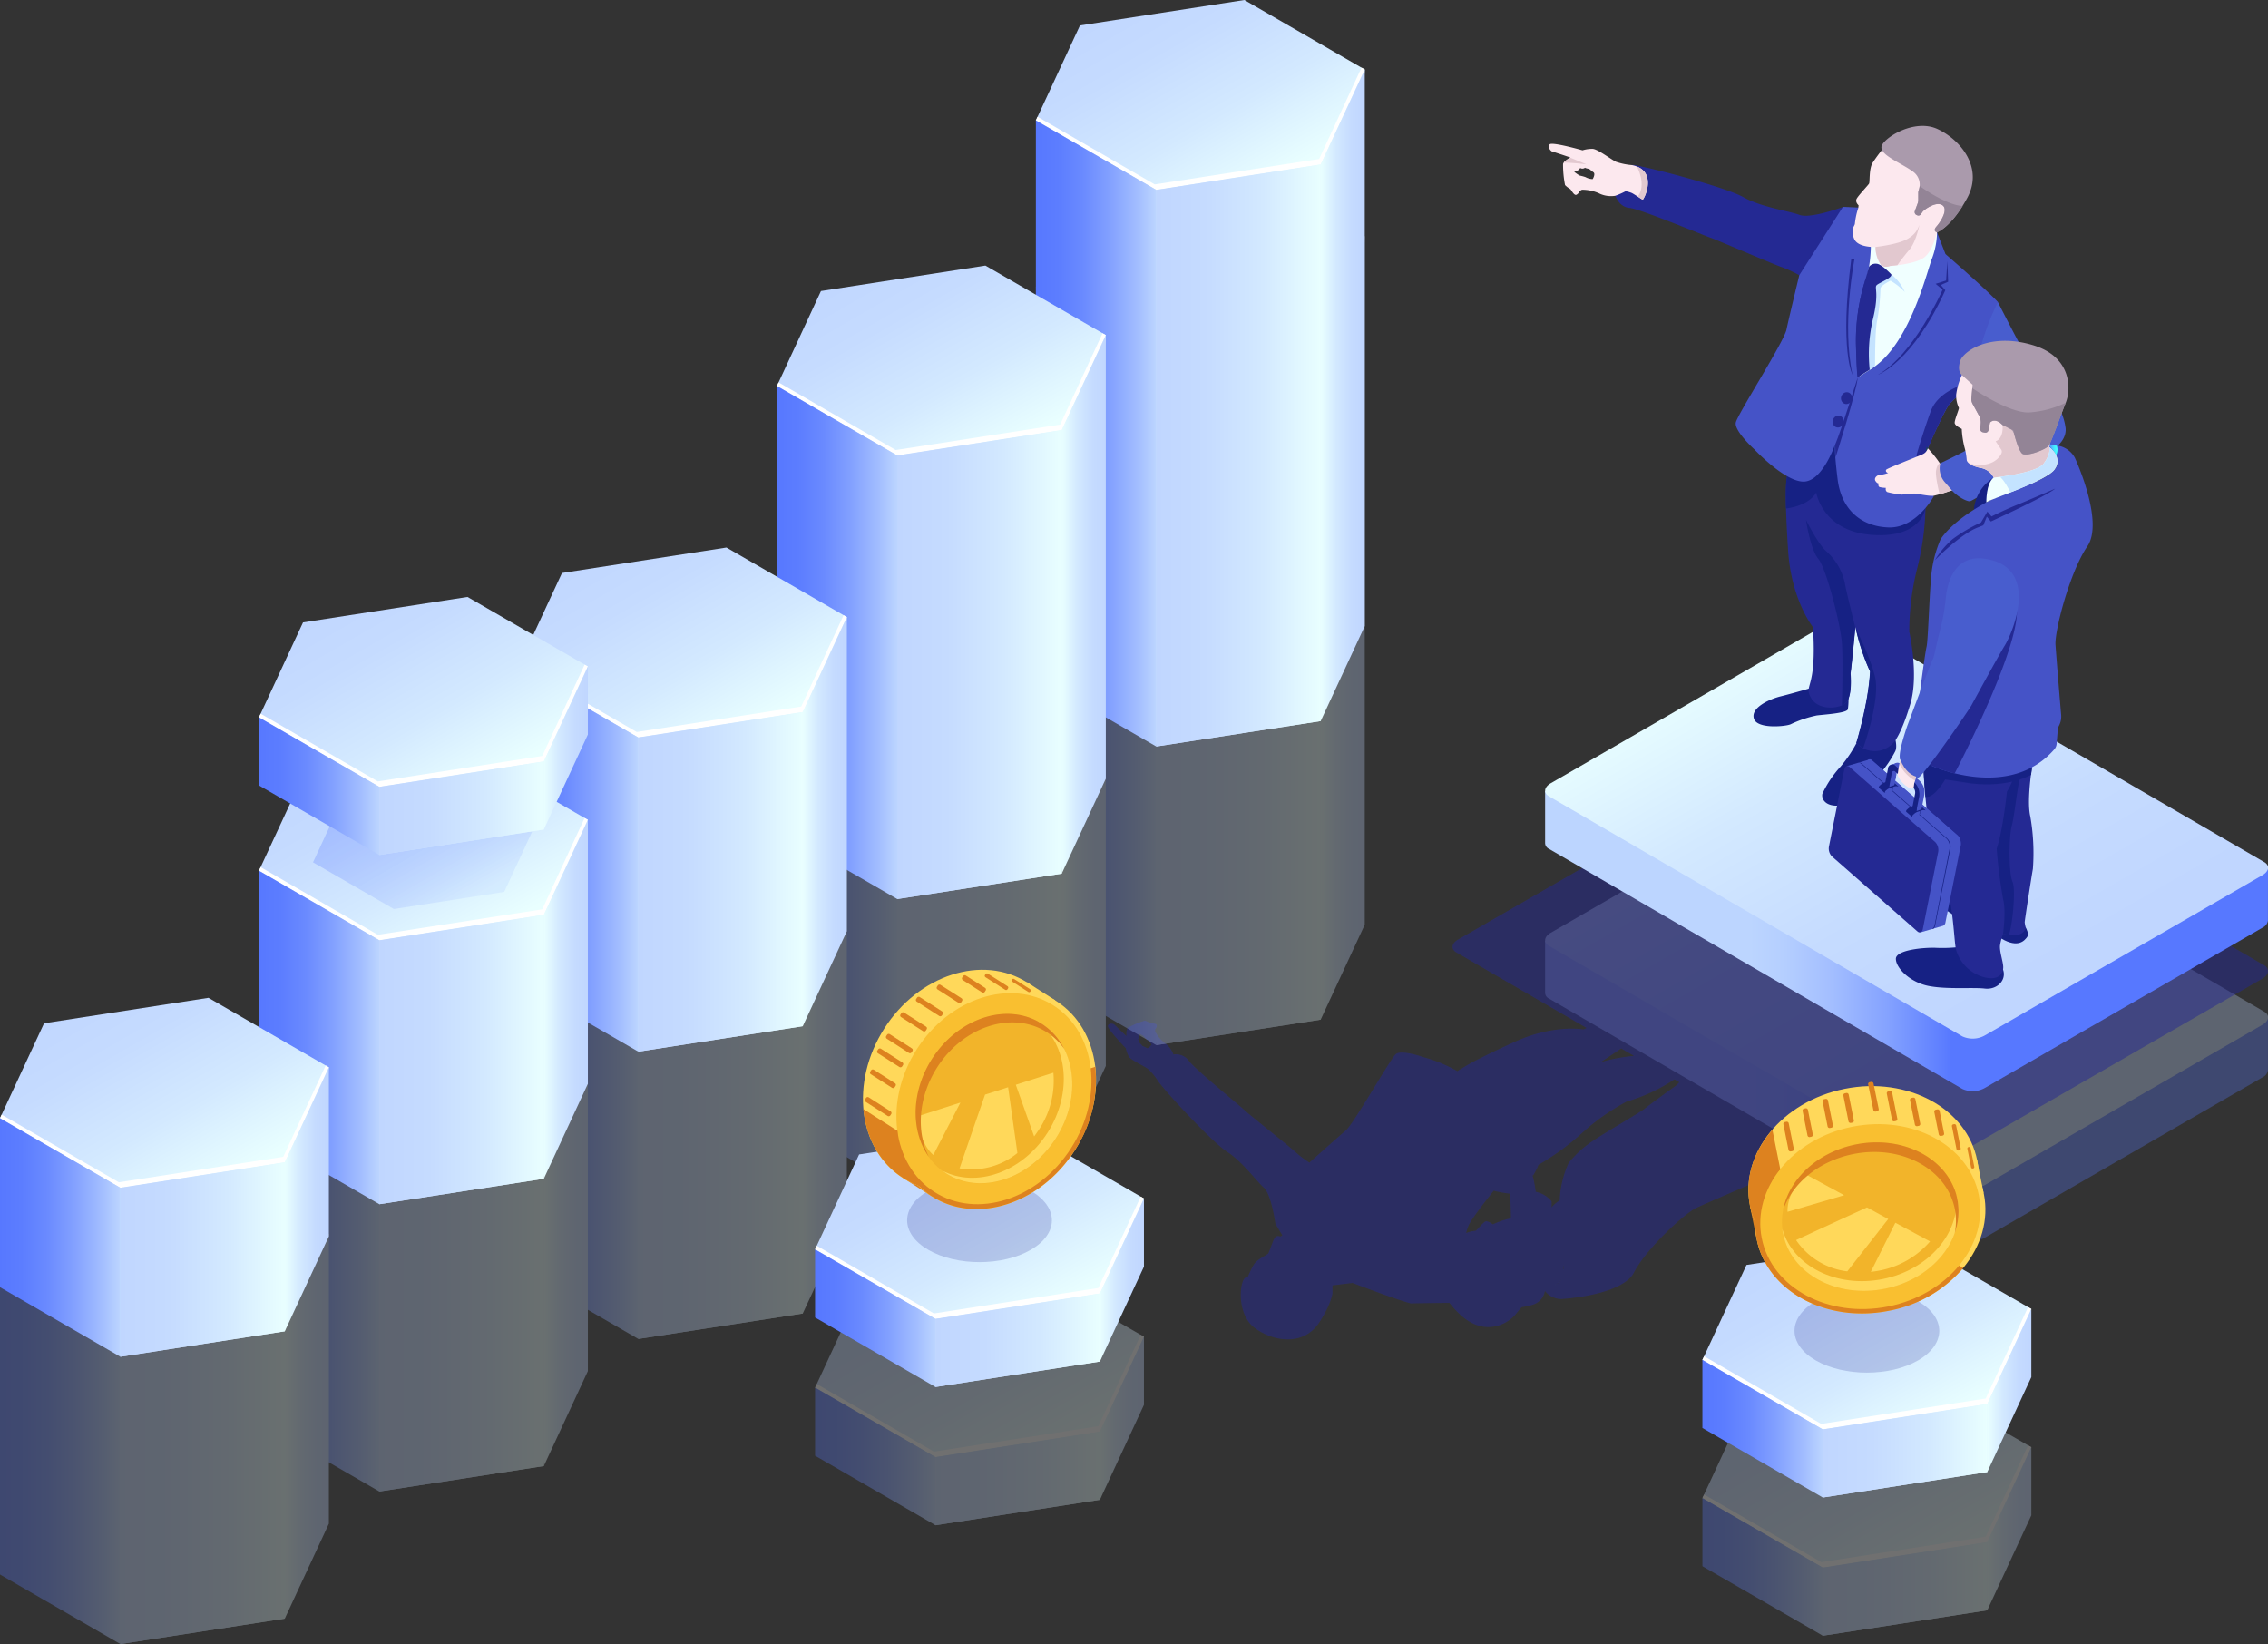 <svg xmlns="http://www.w3.org/2000/svg" xmlns:xlink="http://www.w3.org/1999/xlink" viewBox="0 0 467.77 339.05"><rect x="0" y="0" width="467.77" height="339.05" fill="#333333" stroke="none"/><defs><style>.cls-1,.cls-64{opacity:0.3;}.cls-2{fill:url(#Ѕезым_нный_градиент_28);}.cls-3{fill:url(#Ѕезым_нный_градиент_26);}.cls-4{fill:url(#Ѕезым_нный_градиент_23);}.cls-10,.cls-5,.cls-98{fill:#242993;}.cls-5{opacity:0.5;}.cls-6{fill:url(#Ѕезым_нный_градиент_28-2);}.cls-7{fill:url(#Ѕезым_нный_градиент_26-2);}.cls-8{fill:url(#Ѕезым_нный_градиент_23-2);}.cls-9{fill:#162184;}.cls-11{fill:#485dce;}.cls-12{fill:#fce8ee;}.cls-13{fill:#4553c7;}.cls-14{fill:azure;}.cls-15{fill:#aa9aac;}.cls-16{fill:#c4e3ff;}.cls-17{fill:#e2c8cf;}.cls-18{fill:#1b4263;}.cls-19{fill:#938496;}.cls-20{fill:url(#Ѕезым_нный_градиент_21);}.cls-21{fill:url(#Ѕезым_нный_градиент_28-3);}.cls-22{fill:url(#Ѕезым_нный_градиент_28-4);}.cls-23{fill:#fff;}.cls-24{fill:url(#Ѕезым_нный_градиент_28-5);}.cls-25{fill:url(#Ѕезым_нный_градиент_23-3);}.cls-26{fill:url(#Ѕезым_нный_градиент_29);}.cls-27{fill:url(#Ѕезым_нный_градиент_28-6);}.cls-28{fill:url(#Ѕезым_нный_градиент_28-7);}.cls-29{fill:url(#Ѕезым_нный_градиент_28-8);}.cls-30{fill:url(#Ѕезым_нный_градиент_23-4);}.cls-31{fill:url(#Ѕезым_нный_градиент_29-2);}.cls-32{fill:url(#Ѕезым_нный_градиент_28-9);}.cls-33{fill:url(#Ѕезым_нный_градиент_28-10);}.cls-34{fill:url(#Ѕезым_нный_градиент_28-11);}.cls-35{fill:url(#Ѕезым_нный_градиент_23-5);}.cls-36{fill:url(#Ѕезым_нный_градиент_29-3);}.cls-37{fill:url(#Ѕезым_нный_градиент_28-12);}.cls-38{fill:url(#Ѕезым_нный_градиент_28-13);}.cls-39{fill:url(#Ѕезым_нный_градиент_28-14);}.cls-40{fill:url(#Ѕезым_нный_градиент_23-6);}.cls-41{fill:url(#Ѕезым_нный_градиент_29-4);}.cls-42{fill:url(#Ѕезым_нный_градиент_28-15);}.cls-43{fill:url(#Ѕезым_нный_градиент_28-16);}.cls-44{fill:url(#Ѕезым_нный_градиент_28-17);}.cls-45{fill:url(#Ѕезым_нный_градиент_23-7);}.cls-46{fill:url(#Ѕезым_нный_градиент_29-5);}.cls-47{fill:url(#Ѕезым_нный_градиент_28-18);}.cls-48{fill:url(#Ѕезым_нный_градиент_28-19);}.cls-49{fill:url(#Ѕезым_нный_градиент_28-20);}.cls-50{fill:url(#Ѕезым_нный_градиент_23-8);}.cls-51{fill:url(#Ѕезым_нный_градиент_29-6);}.cls-52{fill:url(#Ѕезым_нный_градиент_28-21);}.cls-53{fill:url(#Ѕезым_нный_градиент_28-22);}.cls-54{fill:url(#Ѕезым_нный_градиент_28-23);}.cls-55{fill:url(#Ѕезым_нный_градиент_23-9);}.cls-56{fill:url(#Ѕезым_нный_градиент_29-7);}.cls-57{fill:url(#Ѕезым_нный_градиент_28-24);}.cls-58{fill:url(#Ѕезым_нный_градиент_28-25);}.cls-59{fill:url(#Ѕезым_нный_градиент_28-26);}.cls-60{fill:url(#Ѕезым_нный_градиент_23-10);}.cls-61{fill:url(#Ѕезым_нный_градиент_29-8);}.cls-62{fill:url(#Ѕезым_нный_градиент_28-27);}.cls-63{fill:url(#Ѕезым_нный_градиент_28-28);}.cls-64{fill:url(#Ѕезым_нный_градиент_29-9);}.cls-65{fill:url(#Ѕезым_нный_градиент_28-29);}.cls-66{fill:url(#Ѕезым_нный_градиент_23-11);}.cls-67{fill:url(#Ѕезым_нный_градиент_29-10);}.cls-68{fill:url(#Ѕезым_нный_градиент_28-30);}.cls-69{fill:url(#Ѕезым_нный_градиент_28-31);}.cls-70{fill:url(#Ѕезым_нный_градиент_28-32);}.cls-71{fill:url(#Ѕезым_нный_градиент_23-12);}.cls-72{fill:url(#Ѕезым_нный_градиент_29-11);}.cls-73{fill:url(#Ѕезым_нный_градиент_28-33);}.cls-74{fill:url(#Ѕезым_нный_градиент_28-34);}.cls-75{fill:url(#Ѕезым_нный_градиент_28-35);}.cls-76{fill:url(#Ѕезым_нный_градиент_23-13);}.cls-77{fill:url(#Ѕезым_нный_градиент_29-12);}.cls-78{fill:url(#Ѕезым_нный_градиент_28-36);}.cls-79{fill:url(#Ѕезым_нный_градиент_28-37);}.cls-80{fill:url(#Ѕезым_нный_градиент_28-38);}.cls-81{fill:url(#Ѕезым_нный_градиент_23-14);}.cls-82{fill:url(#Ѕезым_нный_градиент_29-13);}.cls-83{fill:url(#Ѕезым_нный_градиент_28-39);}.cls-84{fill:url(#Ѕезым_нный_градиент_28-40);}.cls-85{fill:url(#Ѕезым_нный_градиент_28-41);}.cls-86{fill:url(#Ѕезым_нный_градиент_23-15);}.cls-87{fill:url(#Ѕезым_нный_градиент_29-14);}.cls-88{fill:url(#Ѕезым_нный_градиент_28-42);}.cls-89{fill:url(#Ѕезым_нный_градиент_28-43);}.cls-90{fill:url(#Ѕезым_нный_градиент_28-44);}.cls-91{fill:url(#Ѕезым_нный_градиент_23-16);}.cls-92{fill:url(#Ѕезым_нный_градиент_29-15);}.cls-93{fill:url(#Ѕезым_нный_градиент_28-45);}.cls-94{fill:url(#Ѕезым_нный_градиент_28-46);}.cls-95{fill:url(#Ѕезым_нный_градиент_28-47);}.cls-96{fill:url(#Ѕезым_нный_градиент_23-17);}.cls-97{fill:url(#Ѕезым_нный_градиент_29-16);}.cls-98{opacity:0.2;}.cls-99{fill:#dd821f;}.cls-100{fill:#ffd85a;}.cls-101{fill:#f9bf30;}.cls-102{fill:#f2b42a;}</style><linearGradient id="Ѕезым_нный_градиент_28" x1="-1186.17" y1="1751.82" x2="-1085.1" y2="1751.82" gradientTransform="matrix(0.87, 0.5, -0.87, 0.5, 2893.75, -94.61)" gradientUnits="userSpaceOnUse"><stop offset="0" stop-color="#c0d6ff"/><stop offset="0.3" stop-color="#c5dbff"/><stop offset="0.65" stop-color="#d3e9ff"/><stop offset="1" stop-color="#e9ffff"/></linearGradient><linearGradient id="Ѕезым_нный_градиент_26" x1="-1941.87" y1="212.69" x2="-1864.8" y2="212.69" gradientTransform="translate(2275.73)" gradientUnits="userSpaceOnUse"><stop offset="0.35" stop-color="#bcd5ff"/><stop offset="0.44" stop-color="#b5cfff"/><stop offset="0.57" stop-color="#a3beff"/><stop offset="0.72" stop-color="#84a2ff"/><stop offset="0.88" stop-color="#5a7bff"/><stop offset="0.89" stop-color="#5778ff"/></linearGradient><linearGradient id="Ѕезым_нный_градиент_23" x1="-1199.11" y1="1740.18" x2="-1095.42" y2="1740.18" gradientTransform="matrix(0.87, 0.5, -0.87, 0.5, 2893.75, -94.61)" gradientUnits="userSpaceOnUse"><stop offset="0" stop-color="#e9ffff"/><stop offset="0.35" stop-color="#d3e9ff"/><stop offset="0.7" stop-color="#c5dbff"/><stop offset="1" stop-color="#c0d6ff"/></linearGradient><linearGradient id="Ѕезым_нный_градиент_28-2" x1="-1217.01" y1="1720.97" x2="-1115.95" y2="1720.97" xlink:href="#Ѕезым_нный_градиент_28"/><linearGradient id="Ѕезым_нный_градиент_26-2" x1="-1941.87" y1="181.84" x2="-1864.8" y2="181.84" xlink:href="#Ѕезым_нный_градиент_26"/><linearGradient id="Ѕезым_нный_градиент_23-2" x1="-1229.96" y1="1709.34" x2="-1126.27" y2="1709.34" xlink:href="#Ѕезым_нный_градиент_23"/><linearGradient id="Ѕезым_нный_градиент_21" x1="422.54" y1="92.87" x2="424.37" y2="92.87" gradientUnits="userSpaceOnUse"><stop offset="0" stop-color="#5778ff"/><stop offset="0.07" stop-color="#5489ff"/><stop offset="0.28" stop-color="#4eb3ff"/><stop offset="0.48" stop-color="#49d4ff"/><stop offset="0.67" stop-color="#45ecff"/><stop offset="0.85" stop-color="#43faff"/><stop offset="1" stop-color="#42ffff"/></linearGradient><linearGradient id="Ѕезым_нный_градиент_28-3" x1="-672.8" y1="132.14" x2="-604.97" y2="132.14" gradientTransform="translate(886.45)" xlink:href="#Ѕезым_нный_градиент_28"/><linearGradient id="Ѕезым_нный_градиент_28-4" x1="10.01" y1="1037.87" x2="67.35" y2="1037.87" gradientTransform="matrix(0.87, 0.5, -0.87, 0.5, 1112.87, -484.27)" xlink:href="#Ѕезым_нный_градиент_28"/><linearGradient id="Ѕезым_нный_градиент_28-5" x1="-647.97" y1="141.94" x2="-614.05" y2="141.94" gradientTransform="translate(886.45)" xlink:href="#Ѕезым_нный_градиент_28"/><linearGradient id="Ѕезым_нный_градиент_23-3" x1="-614.05" y1="129.52" x2="-604.97" y2="129.52" gradientTransform="translate(886.45)" xlink:href="#Ѕезым_нный_градиент_23"/><linearGradient id="Ѕезым_нный_градиент_29" x1="-672.8" y1="137.39" x2="-647.97" y2="137.39" gradientTransform="translate(886.45)" gradientUnits="userSpaceOnUse"><stop offset="0" stop-color="#5778ff"/><stop offset="0.18" stop-color="#5c7dff"/><stop offset="0.39" stop-color="#6a8aff"/><stop offset="0.61" stop-color="#82a0ff"/><stop offset="0.85" stop-color="#a3beff"/><stop offset="1" stop-color="#bcd5ff"/></linearGradient><linearGradient id="Ѕезым_нный_градиент_28-6" x1="-726.21" y1="174.1" x2="-658.38" y2="174.1" gradientTransform="translate(886.45)" xlink:href="#Ѕезым_нный_градиент_28"/><linearGradient id="Ѕезым_нный_градиент_28-7" x1="33.94" y1="1123.48" x2="91.28" y2="1123.48" gradientTransform="matrix(0.87, 0.5, -0.87, 0.5, 1112.87, -484.27)" xlink:href="#Ѕезым_нный_градиент_28"/><linearGradient id="Ѕезым_нный_градиент_28-8" x1="-701.38" y1="183.89" x2="-667.47" y2="183.89" gradientTransform="translate(886.45)" xlink:href="#Ѕезым_нный_градиент_28"/><linearGradient id="Ѕезым_нный_градиент_23-4" x1="-667.47" y1="171.47" x2="-658.38" y2="171.47" gradientTransform="translate(886.45)" xlink:href="#Ѕезым_нный_градиент_23"/><linearGradient id="Ѕезым_нный_градиент_29-2" x1="-726.21" y1="179.34" x2="-701.38" y2="179.34" xlink:href="#Ѕезым_нный_градиент_29"/><linearGradient id="Ѕезым_нный_градиент_28-9" x1="-779.62" y1="218.9" x2="-711.79" y2="218.9" gradientTransform="translate(886.45)" xlink:href="#Ѕезым_нный_градиент_28"/><linearGradient id="Ѕезым_нный_градиент_28-10" x1="61.26" y1="1212.47" x2="118.6" y2="1212.47" gradientTransform="matrix(0.87, 0.5, -0.87, 0.5, 1112.87, -484.27)" xlink:href="#Ѕезым_нный_градиент_28"/><linearGradient id="Ѕезым_нный_градиент_28-11" x1="-754.79" y1="228.7" x2="-720.88" y2="228.7" gradientTransform="translate(886.45)" xlink:href="#Ѕезым_нный_градиент_28"/><linearGradient id="Ѕезым_нный_градиент_23-5" x1="-720.88" y1="216.28" x2="-711.79" y2="216.28" gradientTransform="translate(886.45)" xlink:href="#Ѕезым_нный_градиент_23"/><linearGradient id="Ѕезым_нный_градиент_29-3" x1="-779.62" y1="224.15" x2="-754.79" y2="224.15" xlink:href="#Ѕезым_нный_градиент_29"/><linearGradient id="Ѕезым_нный_градиент_28-12" x1="-833.03" y1="255.54" x2="-765.2" y2="255.54" gradientTransform="translate(886.45)" xlink:href="#Ѕезым_нный_градиент_28"/><linearGradient id="Ѕезым_нный_градиент_28-13" x1="72.23" y1="1285.13" x2="129.58" y2="1285.13" gradientTransform="matrix(0.87, 0.5, -0.87, 0.5, 1112.87, -484.27)" xlink:href="#Ѕезым_нный_градиент_28"/><linearGradient id="Ѕезым_нный_градиент_28-14" x1="-808.21" y1="265.34" x2="-774.29" y2="265.34" gradientTransform="translate(886.45)" xlink:href="#Ѕезым_нный_градиент_28"/><linearGradient id="Ѕезым_нный_градиент_23-6" x1="-774.29" y1="252.92" x2="-765.2" y2="252.92" gradientTransform="translate(886.45)" xlink:href="#Ѕезым_нный_градиент_23"/><linearGradient id="Ѕезым_нный_градиент_29-4" x1="-833.03" y1="260.79" x2="-808.21" y2="260.79" xlink:href="#Ѕезым_нный_градиент_29"/><linearGradient id="Ѕезым_нный_градиент_28-15" x1="-886.45" y1="296.8" x2="-818.61" y2="296.8" gradientTransform="translate(886.45)" xlink:href="#Ѕезым_нный_градиент_28"/><linearGradient id="Ѕезым_нный_градиент_28-16" x1="92.44" y1="1367.01" x2="149.78" y2="1367.01" gradientTransform="matrix(0.87, 0.5, -0.87, 0.5, 1112.87, -484.27)" xlink:href="#Ѕезым_нный_градиент_28"/><linearGradient id="Ѕезым_нный_градиент_28-17" x1="-861.62" y1="306.59" x2="-827.7" y2="306.59" gradientTransform="translate(886.45)" xlink:href="#Ѕезым_нный_градиент_28"/><linearGradient id="Ѕезым_нный_градиент_23-7" x1="-827.7" y1="294.17" x2="-818.61" y2="294.17" gradientTransform="translate(886.45)" xlink:href="#Ѕезым_нный_градиент_23"/><linearGradient id="Ѕезым_нный_градиент_29-5" x1="-886.45" y1="302.04" x2="-861.62" y2="302.04" xlink:href="#Ѕезым_нный_градиент_29"/><linearGradient id="Ѕезым_нный_градиент_28-18" x1="-672.8" y1="84.14" x2="-604.97" y2="84.14" gradientTransform="translate(886.45)" xlink:href="#Ѕезым_нный_градиент_28"/><linearGradient id="Ѕезым_нный_градиент_28-19" x1="-24.42" y1="1003.45" x2="32.92" y2="1003.45" gradientTransform="matrix(0.87, 0.5, -0.87, 0.5, 1112.87, -484.27)" xlink:href="#Ѕезым_нный_градиент_28"/><linearGradient id="Ѕезым_нный_градиент_28-20" x1="-647.97" y1="93.93" x2="-614.05" y2="93.93" gradientTransform="translate(886.45)" xlink:href="#Ѕезым_нный_градиент_28"/><linearGradient id="Ѕезым_нный_градиент_23-8" x1="-614.05" y1="81.52" x2="-604.97" y2="81.52" gradientTransform="translate(886.45)" xlink:href="#Ѕезым_нный_градиент_23"/><linearGradient id="Ѕезым_нный_градиент_29-6" x1="-672.8" y1="89.39" x2="-647.97" y2="89.39" xlink:href="#Ѕезым_нный_градиент_29"/><linearGradient id="Ѕезым_нный_градиент_28-21" x1="-726.21" y1="127.26" x2="-658.38" y2="127.26" gradientTransform="translate(886.45)" xlink:href="#Ѕезым_нный_градиент_28"/><linearGradient id="Ѕезым_нный_градиент_28-22" x1="-0.48" y1="1089.06" x2="56.86" y2="1089.06" gradientTransform="matrix(0.87, 0.5, -0.87, 0.5, 1112.87, -484.27)" xlink:href="#Ѕезым_нный_градиент_28"/><linearGradient id="Ѕезым_нный_градиент_28-23" x1="-701.38" y1="137.05" x2="-667.47" y2="137.05" gradientTransform="translate(886.45)" xlink:href="#Ѕезым_нный_градиент_28"/><linearGradient id="Ѕезым_нный_градиент_23-9" x1="-667.47" y1="124.64" x2="-658.38" y2="124.64" gradientTransform="translate(886.45)" xlink:href="#Ѕезым_нный_градиент_23"/><linearGradient id="Ѕезым_нный_градиент_29-7" x1="-726.21" y1="132.51" x2="-701.38" y2="132.51" xlink:href="#Ѕезым_нный_градиент_29"/><linearGradient id="Ѕезым_нный_градиент_28-24" x1="-779.62" y1="172.07" x2="-711.79" y2="172.07" gradientTransform="translate(886.45)" xlink:href="#Ѕезым_нный_градиент_28"/><linearGradient id="Ѕезым_нный_градиент_28-25" x1="26.83" y1="1178.05" x2="84.17" y2="1178.05" gradientTransform="matrix(0.87, 0.5, -0.87, 0.5, 1112.87, -484.27)" xlink:href="#Ѕезым_нный_градиент_28"/><linearGradient id="Ѕезым_нный_градиент_28-26" x1="-754.79" y1="181.86" x2="-720.88" y2="181.86" gradientTransform="translate(886.45)" xlink:href="#Ѕезым_нный_градиент_28"/><linearGradient id="Ѕезым_нный_градиент_23-10" x1="-720.88" y1="169.44" x2="-711.79" y2="169.44" gradientTransform="translate(886.45)" xlink:href="#Ѕезым_нный_градиент_23"/><linearGradient id="Ѕезым_нный_градиент_29-8" x1="-779.62" y1="177.31" x2="-754.79" y2="177.31" xlink:href="#Ѕезым_нный_градиент_29"/><linearGradient id="Ѕезым_нный_градиент_28-27" x1="-833.03" y1="208.71" x2="-765.2" y2="208.71" gradientTransform="translate(886.45)" xlink:href="#Ѕезым_нный_градиент_28"/><linearGradient id="Ѕезым_нный_градиент_28-28" x1="37.81" y1="1250.7" x2="95.15" y2="1250.7" gradientTransform="matrix(0.87, 0.5, -0.87, 0.5, 1112.87, -484.27)" xlink:href="#Ѕезым_нный_градиент_28"/><linearGradient id="Ѕезым_нный_градиент_29-9" x1="47.24" y1="1250.7" x2="85.73" y2="1250.7" gradientTransform="matrix(0.87, 0.5, -0.87, 0.5, 1112.87, -484.27)" xlink:href="#Ѕезым_нный_градиент_29"/><linearGradient id="Ѕезым_нный_градиент_28-29" x1="-808.21" y1="218.5" x2="-774.29" y2="218.5" gradientTransform="translate(886.45)" xlink:href="#Ѕезым_нный_градиент_28"/><linearGradient id="Ѕезым_нный_градиент_23-11" x1="-774.29" y1="206.08" x2="-765.2" y2="206.08" gradientTransform="translate(886.45)" xlink:href="#Ѕезым_нный_градиент_23"/><linearGradient id="Ѕезым_нный_градиент_29-10" x1="-833.03" y1="213.95" x2="-808.21" y2="213.95" xlink:href="#Ѕезым_нный_градиент_29"/><linearGradient id="Ѕезым_нный_градиент_28-30" x1="-833.03" y1="156.88" x2="-765.2" y2="156.88" gradientTransform="translate(886.45)" xlink:href="#Ѕезым_нный_градиент_28"/><linearGradient id="Ѕезым_нный_градиент_28-31" x1="6.18" y1="1219.07" x2="63.52" y2="1219.07" gradientTransform="matrix(0.87, 0.5, -0.87, 0.5, 1112.87, -484.27)" xlink:href="#Ѕезым_нный_градиент_28"/><linearGradient id="Ѕезым_нный_градиент_28-32" x1="-808.21" y1="166.67" x2="-774.29" y2="166.67" gradientTransform="translate(886.45)" xlink:href="#Ѕезым_нный_градиент_28"/><linearGradient id="Ѕезым_нный_градиент_23-12" x1="-774.29" y1="154.26" x2="-765.2" y2="154.26" gradientTransform="translate(886.45)" xlink:href="#Ѕезым_нный_градиент_23"/><linearGradient id="Ѕезым_нный_градиент_29-11" x1="-833.03" y1="162.13" x2="-808.21" y2="162.13" xlink:href="#Ѕезым_нный_градиент_29"/><linearGradient id="Ѕезым_нный_градиент_28-33" x1="-886.45" y1="249.96" x2="-818.61" y2="249.96" gradientTransform="translate(886.45)" xlink:href="#Ѕезым_нный_градиент_28"/><linearGradient id="Ѕезым_нный_градиент_28-34" x1="58.02" y1="1332.59" x2="115.36" y2="1332.59" gradientTransform="matrix(0.87, 0.5, -0.87, 0.5, 1112.87, -484.27)" xlink:href="#Ѕезым_нный_градиент_28"/><linearGradient id="Ѕезым_нный_градиент_28-35" x1="-861.62" y1="259.75" x2="-827.7" y2="259.75" gradientTransform="translate(886.45)" xlink:href="#Ѕезым_нный_градиент_28"/><linearGradient id="Ѕезым_нный_градиент_23-13" x1="-827.7" y1="247.34" x2="-818.61" y2="247.34" gradientTransform="translate(886.45)" xlink:href="#Ѕезым_нный_градиент_23"/><linearGradient id="Ѕезым_нный_градиент_29-12" x1="-886.45" y1="255.21" x2="-861.62" y2="255.21" xlink:href="#Ѕезым_нный_градиент_29"/><linearGradient id="Ѕезым_нный_градиент_28-36" x1="-718.34" y1="295.11" x2="-650.51" y2="295.11" gradientTransform="translate(886.45)" xlink:href="#Ѕезым_нный_градиент_28"/><linearGradient id="Ѕезым_нный_градиент_28-37" x1="210.63" y1="1291.08" x2="267.97" y2="1291.08" gradientTransform="matrix(0.87, 0.5, -0.87, 0.5, 1112.87, -484.27)" xlink:href="#Ѕезым_нный_градиент_28"/><linearGradient id="Ѕезым_нный_градиент_28-38" x1="-693.51" y1="304.9" x2="-659.59" y2="304.9" gradientTransform="translate(886.45)" xlink:href="#Ѕезым_нный_градиент_28"/><linearGradient id="Ѕезым_нный_градиент_23-14" x1="-659.59" y1="292.49" x2="-650.51" y2="292.49" gradientTransform="translate(886.45)" xlink:href="#Ѕезым_нный_градиент_23"/><linearGradient id="Ѕезым_нный_градиент_29-13" x1="-718.34" y1="300.36" x2="-693.51" y2="300.36" xlink:href="#Ѕезым_нный_градиент_29"/><linearGradient id="Ѕезым_нный_градиент_28-39" x1="-718.34" y1="266.6" x2="-650.51" y2="266.6" gradientTransform="translate(886.45)" xlink:href="#Ѕезым_нный_градиент_28"/><linearGradient id="Ѕезым_нный_градиент_28-40" x1="182.12" y1="1262.57" x2="239.46" y2="1262.57" gradientTransform="matrix(0.87, 0.5, -0.87, 0.5, 1112.87, -484.27)" xlink:href="#Ѕезым_нный_градиент_28"/><linearGradient id="Ѕезым_нный_градиент_28-41" x1="-693.51" y1="276.39" x2="-659.59" y2="276.39" gradientTransform="translate(886.45)" xlink:href="#Ѕезым_нный_градиент_28"/><linearGradient id="Ѕезым_нный_градиент_23-15" x1="-659.59" y1="263.98" x2="-650.51" y2="263.98" gradientTransform="translate(886.45)" xlink:href="#Ѕезым_нный_градиент_23"/><linearGradient id="Ѕезым_нный_градиент_29-14" x1="-718.34" y1="271.85" x2="-693.51" y2="271.85" xlink:href="#Ѕезым_нный_градиент_29"/><linearGradient id="Ѕезым_нный_градиент_28-42" x1="-535.32" y1="317.9" x2="-467.49" y2="317.9" gradientTransform="translate(886.45)" xlink:href="#Ѕезым_нный_градиент_28"/><linearGradient id="Ѕезым_нный_градиент_28-43" x1="339.09" y1="1208.2" x2="396.43" y2="1208.2" gradientTransform="matrix(0.87, 0.5, -0.87, 0.5, 1112.87, -484.27)" xlink:href="#Ѕезым_нный_градиент_28"/><linearGradient id="Ѕезым_нный_градиент_28-44" x1="-510.49" y1="327.69" x2="-476.58" y2="327.69" gradientTransform="translate(886.45)" xlink:href="#Ѕезым_нный_градиент_28"/><linearGradient id="Ѕезым_нный_градиент_23-16" x1="-476.58" y1="315.27" x2="-467.49" y2="315.27" gradientTransform="translate(886.45)" xlink:href="#Ѕезым_нный_градиент_23"/><linearGradient id="Ѕезым_нный_градиент_29-15" x1="-535.32" y1="323.14" x2="-510.49" y2="323.14" xlink:href="#Ѕезым_нный_градиент_29"/><linearGradient id="Ѕезым_нный_градиент_28-45" x1="-535.32" y1="289.39" x2="-467.49" y2="289.39" gradientTransform="translate(886.45)" xlink:href="#Ѕезым_нный_градиент_28"/><linearGradient id="Ѕезым_нный_градиент_28-46" x1="310.58" y1="1179.69" x2="367.92" y2="1179.69" gradientTransform="matrix(0.87, 0.5, -0.87, 0.5, 1112.87, -484.27)" xlink:href="#Ѕезым_нный_градиент_28"/><linearGradient id="Ѕезым_нный_градиент_28-47" x1="-510.49" y1="299.18" x2="-476.58" y2="299.18" gradientTransform="translate(886.45)" xlink:href="#Ѕезым_нный_градиент_28"/><linearGradient id="Ѕезым_нный_градиент_23-17" x1="-476.58" y1="286.77" x2="-467.49" y2="286.77" gradientTransform="translate(886.45)" xlink:href="#Ѕезым_нный_градиент_23"/><linearGradient id="Ѕезым_нный_градиент_29-16" x1="-535.32" y1="294.64" x2="-510.49" y2="294.64" xlink:href="#Ѕезым_нный_градиент_29"/></defs><title>Buissnes</title><g id="Шар_2" data-name="Шар 2"><g id="_лой_1" data-name="—лой_1"><g class="cls-1"><path class="cls-2" d="M404.57,255.06l-83.11-48.27c-1.15-.66-1-1.82.32-2.59l55.62-32.11a5,5,0,0,1,4.48-.19L465,220.18c1.15.66,1,1.82-.32,2.59L409,254.87A5,5,0,0,1,404.57,255.06Z"/><path class="cls-3" d="M467.77,209.93l-19.53-1.27L381.71,170a5.13,5.13,0,0,0-4.62.19l-43,24.83-15.41-1v10.75h0a1.36,1.36,0,0,0,.79,1.16l85.26,49.51a5.13,5.13,0,0,0,4.62-.19l57.29-33.07a1.92,1.92,0,0,0,1.12-1.46h0Z"/><path class="cls-4" d="M404.73,244.57l-85.26-49.51c-1.18-.68-1-1.88.33-2.67l57.29-33.07a5.13,5.13,0,0,1,4.62-.19L467,208.64c1.18.68,1,1.88-.33,2.67l-57.29,33.07A5.13,5.13,0,0,1,404.73,244.57Z"/></g><path class="cls-5" d="M467,199.08l-85.26-49.51a5.13,5.13,0,0,0-4.62.19l-76.4,44c-1.37.79-1.52,2-.33,2.67L327.23,212l-.64.3s-6.1-1.14-14.21,2.57c-2.81,1.28-5,2.32-6.74,3.19h0l-.15.08-.84.42-.22.11-.92.49-.16.09-.64.36-.22.13-.52.31-.17.1-.58.37-.07,0-.42.29-.13.1,0,0a30.24,30.24,0,0,0-6.93-2.87s-4.63-1.65-5.79-.65-8.66,14.35-10.32,15.75-7.5,6.62-7.5,6.62a21.77,21.77,0,0,1-2.91-2.21c-1.47-1.33-10-8.09-10.51-8.64s-10.52-8.68-11.51-10.24a3.25,3.25,0,0,0-3.11-1.2,4.87,4.87,0,0,0-1.85-2.41,7.53,7.53,0,0,1-1.91-2.33c0-.12,0-.5,0-.5a1,1,0,0,0,.33-.81c-.09-.44-1.23-.36-1.42-.47a4.29,4.29,0,0,0-1.06-.47,18.63,18.63,0,0,0-3.49,1.47.71.71,0,0,0-.16.23h0l0,.09a2.47,2.47,0,0,0-.14.52l0,.1,0,.16v.33s0,.07,0,.1,0,.06,0,.08v.1s-2.31-2.17-2.47-2.36-1.13-.41-1.35.21,3.7,4.66,3.7,4.66a5.92,5.92,0,0,0,.62,1.72c.46.77,3.25,2,4,2.59a11.67,11.67,0,0,1,1.86,2.23c1.12,1.82,11.21,12.78,14.4,14.82s6,6,7.57,7.38,2.4,7.45,2.4,7.45l1.43,2.4,0,0-.36.24s-.8-.31-1.18.23-1.16,2.95-1.35,3.25-2.29,1.18-3,2.31a23.67,23.67,0,0,0-1.23,2.54,1,1,0,0,0-.5.15c-1.26.8-1.83,7.58,1.91,10.37s10,3.91,13.33-1.12c.33-.5.62-1,.88-1.44h0l.09-.16.22-.4.2-.38.19-.38.16-.34.16-.36.13-.31.14-.34.1-.28.11-.32.08-.24q.09-.3.16-.56l.05-.2.05-.25,0-.19,0-.21,0-.17,0-.18,0-.15v-.28s0-.08,0-.11,0-.07,0-.11,0-.06,0-.08,0-.06,0-.09v-.12h0v0l4.14-.5s9,3.45,12,4.22c0,0,5.83-.11,8-.1a18.63,18.63,0,0,0,1.77,2C306,276,311,273,312.56,271.09c.36-.43.81-1,1.3-1.52a11.42,11.42,0,0,0,2.5-.58,3.53,3.53,0,0,0,2.28-2.75A4.33,4.33,0,0,0,322,267.9s10-.53,13.94-4.12l0,0q.19-.18.37-.37l.07-.07c.1-.12.19-.24.28-.36l.07-.1a4.33,4.33,0,0,0,.28-.47c.15-.29.32-.59.5-.89l.19-.29c.13-.21.27-.42.41-.64l.25-.36.44-.6.3-.39.47-.6.33-.4.5-.59.35-.41.53-.59.36-.4.55-.59.36-.38.6-.61.82-.81.35-.34.59-.55.29-.27.59-.53.26-.23.59-.51.21-.18.58-.48.16-.13.57-.44.1-.07.56-.4h0a7.68,7.68,0,0,1,1-.61c1.79-.84,7.89-3.46,10.83-4.72l.42-.18.27-.11a3.55,3.55,0,0,0,.43-.22h0a3.53,3.53,0,0,0,1.07-1,2.67,2.67,0,0,1,.65-.63l1.05-.67,1-.62a1.69,1.69,0,0,0,.67-.81,14.19,14.19,0,0,0,.94-4.9L385.62,246a5.13,5.13,0,0,0,4.62-.19l76.4-44C468,201,468.15,199.76,467,199.08Zm-230.51,17c-.47-.22-.87-.39-.87-.39s-.47-.59-.56-.54a.74.74,0,0,0-.34-.76,1.49,1.49,0,0,0,.06-1.27,6.31,6.31,0,0,1,1.07.53,7.65,7.65,0,0,0,.73.78,2.75,2.75,0,0,1,.92,1S236.93,216.33,236.46,216.11ZM311,251.39a16.51,16.51,0,0,0-3.1,1.11s-1.07-.84-1.57-.59-1.82,1.89-2,1.92a6.16,6.16,0,0,0-1.94.46,13.2,13.2,0,0,1,.5-1.54c.54-1.28,3.54-5.13,5.18-7.19a23.12,23.12,0,0,0,3.49.62l-.09.08s.13,2.29.16,5A5,5,0,0,1,311,251.39Zm26-33.64a37.37,37.37,0,0,0-6.18,1.1l-.68.21s2.19-1.45,4.22-2.84Zm-17.4,47.39h-.05l-.33,0h-.07l-.29,0h-.06v0a4,4,0,0,0,1,.13Zm1.05-.12a2.35,2.35,0,0,0,1.39-1.25A2.14,2.14,0,0,1,320.7,265Zm.83-14.68h0q0,.22,0,.43C321.54,250.58,321.53,250.44,321.54,250.34Zm.95,11.44s0-.08,0-.12,0-.33,0-.5v0c0-.08,0-.16,0-.23C322.5,261.2,322.5,261.49,322.48,261.78Zm23.21-37.87,0,0h0c-1.87,1.32-5.74,4.15-6.41,4.72-.88.74-8.12,4.88-11,6.85a21.32,21.32,0,0,0-4.72,4.39,20.67,20.67,0,0,0-1.83,7.69h0A6.4,6.4,0,0,0,320,249a6.66,6.66,0,0,0,0-1.28,5.74,5.74,0,0,0-3.2-1.93h-.06c0-.21-.06-.43-.1-.66V245c-.05-.33-.11-.68-.18-1v0a11.93,11.93,0,0,0-.36-1.53l0-.09.13,0h0a13.71,13.71,0,0,0,1.09-2.17h0a51.71,51.71,0,0,0,8.8-6.39,45.62,45.62,0,0,1,9.39-6.65,35.71,35.71,0,0,0,9.85-4.58l1,.6Z"/><path class="cls-6" d="M404.57,224.22l-83.11-48.27c-1.15-.66-1-1.82.32-2.59l55.62-32.11a5,5,0,0,1,4.48-.19L465,189.33c1.15.66,1,1.82-.32,2.59L409,224A5,5,0,0,1,404.57,224.22Z"/><path class="cls-7" d="M467.77,179.09l-19.53-1.27-66.53-38.69a5.13,5.13,0,0,0-4.62.19l-43,24.83-15.41-1v10.75h0a1.36,1.36,0,0,0,.79,1.16l85.26,49.51a5.13,5.13,0,0,0,4.62-.19l57.29-33.07a1.92,1.92,0,0,0,1.12-1.46h0Z"/><path class="cls-8" d="M404.73,213.73l-85.26-49.51c-1.18-.68-1-1.88.33-2.67l57.29-33.07a5.13,5.13,0,0,1,4.62-.19L467,177.79c1.18.68,1,1.88-.33,2.67l-57.29,33.07A5.13,5.13,0,0,1,404.73,213.73Z"/><path class="cls-9" d="M390.62,151.92l.08.37.11-.25s.57,1.93.08,2.89a22.85,22.85,0,0,1-2.22,3.5c-1,1.35-2.66,4.15-3.09,4.69a10.56,10.56,0,0,1-6.05,3c-3.12.32-3.92-1.47-3.66-2.43a21.63,21.63,0,0,1,3.77-5.62,28,28,0,0,0,3.23-4.78Z"/><path class="cls-9" d="M381.23,143.43a14.39,14.39,0,0,1-.11,2.83c-.21.82-4.8,1.08-6.43,1.29a23.56,23.56,0,0,0-5.36,1.81c-.89.44-6.85,1.07-7.58-1.13s3-4,5.51-4.62,6.64-1.84,6.64-1.84Z"/><path class="cls-10" d="M397.15,103.75a56.12,56.12,0,0,1-1.71,13.38,52.68,52.68,0,0,0-1.65,13.19s2,8.78.24,14.77-3.19,7.67-3.19,7.67a5.17,5.17,0,0,1-8,.47s2.54-8.23,2.84-14.78a44.42,44.42,0,0,1-3-9.11s-.65,6.82-1,9.58c0,0,.39,4.05-.69,5.69s-5.95,2.11-7.5-.73,1.29-1.45.43-14.54c0,0-4.48-5.59-5.13-15.86s-.58-14.35,0-16.35,10.51-9.22,10.51-9.22l5.6,7.15Z"/><path class="cls-9" d="M375,115.22c-1.62-1.94-2.52-8-2.52-8s2.52,5.11,4.33,6.59a12.27,12.27,0,0,1,3.68,6.4c.32,1.94,2.15,9.14,2.15,9.14s-.65,6.82-1,9.58c0,0,.39,4.05-.69,5.69a2.52,2.52,0,0,1-1.06.83c0-.08.27-9,0-12.83S376.66,117.16,375,115.22Z"/><path class="cls-11" d="M412.06,62.3s4.28,8.37,4.71,9,8.45,10.86,9.22,16.76c0,0,.6,2.28-2.15,4.31s-16.68,10.86-17.54,11-5.9-2.33-6.12-7.84c0,0,10.9-5.08,13.27-7.63,0,0-4.24-7.13-6.32-9.23a4.85,4.85,0,0,1-1-2.64,14.34,14.34,0,0,1,4.65-12.58Z"/><path class="cls-10" d="M380.05,42.7s-6.63,2.46-8.89,1.62-7.82-1.55-11.63-3.68S339.06,34.2,336.59,34c0,0,0,.1.37.27a3.11,3.11,0,0,1,2.59,2.26A6.15,6.15,0,0,1,338.7,41c-.28.16-.44-.53-2-1.26a6.21,6.21,0,0,0-2.57-.69l-.6.76-.37.56s.79,2.35,2.92,2.51,15.84,5.88,16.7,6.14,12.37,5.22,14.52,6a25.14,25.14,0,0,1,3.84,1.76s6.72-4.48,6.94-4.48S380.05,42.7,380.05,42.7Z"/><path class="cls-12" d="M320.14,31.25c.28.06,3.75,1.23,3.75,1.23s-1.38.71-1.51,1.34a21.51,21.51,0,0,0,.41,4.35,5,5,0,0,0,1.06.82c.22.13.75,1.34,1.25,1.19a1.14,1.14,0,0,0,.65-.78s.39-.19.51-.27a8.7,8.7,0,0,1,3.41.68,5.62,5.62,0,0,0,3.46.57,15,15,0,0,0,2.14-.94,5.38,5.38,0,0,1,1.33.38c.47.25,2,1.26,2.21,1.35s3.32-6-2.21-7.12a13.48,13.48,0,0,1-3.29-.68c-1-.47-3.79-2.63-4.83-2.67a6.83,6.83,0,0,0-2.09.3s-6.25-1.79-6.77-1.23S319.86,31.19,320.14,31.25Zm4.52,4.16a1.72,1.72,0,0,0,1.26-.76.85.85,0,0,0,1-.07c0,.11.86.27.86.27s.39.32.87.68-.16,1.41-.16,1.41a3.17,3.17,0,0,1-1.48-.41,8.85,8.85,0,0,0-1.19-.32A7.29,7.29,0,0,1,324.66,35.41Z"/><path class="cls-9" d="M368.77,97.12c.58-2,10.51-9.22,10.51-9.22l2.78,3.55,2.39,9.29,12.69,3.95h0s-.67,6.35-11,5.62-11.55-8.75-11.55-8.75-1.15,2.63-6.24,3.32C368.23,100.63,368.39,98.43,368.77,97.12Z"/><path class="cls-13" d="M399.5,47.91l1.75,4.48s8.41,7.28,10.82,9.9a50.76,50.76,0,0,0-4.93,16.37,52.53,52.53,0,0,0-5,4.58c-1.16,1.44-4.1,8.12-5,10.32s1.68,8.82,1.68,8.82-3.58,6.6-9.33,6.39S379.76,105,379,98.8s-.52-7.15-.52-7.15-2.59,7.67-6.51,7.67-10.15-6.66-10.15-6.66-4.2-3.81-3.81-5.54S367.93,70.49,368.45,68s2.65-11.25,2.65-11.25l9-14.09,5.46.26Z"/><path class="cls-14" d="M399.5,47.91a15.48,15.48,0,0,1-1,5.32c-1.06,2.65-4.5,17.58-12.32,22.69l-3,1.91v-9.5s.05-5.85,1.39-9.56a27.49,27.49,0,0,0,1.29-8.23S388,49.93,388,50,399.5,47.91,399.5,47.91Z"/><path class="cls-12" d="M389.86,54.85s-1.39.57-2-.34a6.61,6.61,0,0,1-1.05-3.57s-3.7.18-4.43-1.76.06-2.45.18-3a15.18,15.18,0,0,1,.72-3.34l.05-.5s-.75-.65-.41-1.33,2.37-2.79,2.57-3.15-.05-3,.73-4.28a31.83,31.83,0,0,1,2.31-3.11s7.89-6.15,14.09,0-3.15,17.47-3.15,17.47-.75,3.66-2.56,5.11S389.86,54.85,389.86,54.85Z"/><path class="cls-15" d="M395.63,39.87a1.92,1.92,0,0,1,.1-.67,3.26,3.26,0,0,0-1.27-3.87c-2.37-1.72-6.55-3.28-6.42-5s6.72-6,11.59-3.71,9.44,8.06,6.12,14.18-6.25,7.11-6.25,7.11-1-.2-.1-1.22,2.5-3.59,1.16-4.4-3.67.94-4,1.32a4.87,4.87,0,0,0-.34.51.65.65,0,0,1-.84.26l-.11-.05a.65.65,0,0,1-.34-.82l.58-1.58a2,2,0,0,0,.12-.74Z"/><path class="cls-16" d="M390.06,56.57a9.35,9.35,0,0,1,2.79,3.64,12.58,12.58,0,0,0-2.94-2.33s-2.07,1-2.07,1.62a42.72,42.72,0,0,1-.68,6.61c-.48,2.09-.43,9.41-.43,9.41l-1.31.86-.62-3.21.24-6.85,1.22-6.24s.23-2.36.32-2.49S390.06,56.57,390.06,56.57Z"/><path class="cls-10" d="M390.06,56.57s-2-2.13-3-2.18a1.7,1.7,0,0,0-1.58.63c0,.12-1,3.46-1,3.46a41.79,41.79,0,0,0-1.7,12.61c.19,6.79.36,6.73.36,6.73l2.48-1.58a31.27,31.27,0,0,1,.68-10.48c1.36-5.62.16-6.46.81-7S390.37,57.26,390.06,56.57Z"/><path class="cls-10" d="M402.12,83.24c-1.16,1.44-4,8.11-5,10.31a3.44,3.44,0,0,0-.26,1.38l-.38.25L395.24,94s1.13-4.07,2.94-9.11,9-6.17,9-6.17A52.53,52.53,0,0,0,402.12,83.24Z"/><path class="cls-12" d="M400.19,95.7a23.3,23.3,0,0,0-2.69-3.36s.15.84-1,1.36-7.25,2.88-7.46,3.15,0,.61.4.69a8.25,8.25,0,0,1-1.78.42c-.52,0-1.21.65-.86,1.21s.64.52.64.52-.15.62.23.76a5.77,5.77,0,0,0,1.28.16s-.18.62.32.87a19,19,0,0,0,3,.52s1.93-.2,2.48-.22,3.06.6,4.13.45a32.34,32.34,0,0,0,4.94-1.61C404.13,100.42,400.19,95.7,400.19,95.7Z"/><path class="cls-10" d="M401.64,53.85l-.26,4-2.17.68,1.45,1.2S394.8,73.08,387.3,77.3c0,0,7.15-2.54,13.92-17.45,0,0-.71-.84-.93-1.08l1.51-.67Z"/><path class="cls-10" d="M382.48,53.43S379.82,67,382.08,77.3c0,0-2.72-4.93-.26-23.87Z"/><path class="cls-17" d="M322.53,33.53a4.76,4.76,0,0,1,1.37-1s2.83,1.15,3.32,1.38C327.21,33.86,324.3,33.56,322.53,33.53Z"/><path class="cls-17" d="M338.8,41.17c-.12,0-.57-.33-1-.63h0c1.88-2.53-.19-6.19-.19-6.2C341.73,35.95,339,41.25,338.8,41.17Z"/><path class="cls-17" d="M403.77,100.63a35.34,35.34,0,0,1-3.73,1.31s-.94-3.68-.73-4.91.73-1.52.73-1.52l.14.2S404.13,100.42,403.77,100.63Z"/><path class="cls-11" d="M400.19,95.53A4.3,4.3,0,0,0,401,99.3c1.44,1.65,1.6,1.86,1.6,1.86h1.65a18,18,0,0,0,.73-2.67C404.84,98.43,400.19,95.53,400.19,95.53Z"/><path class="cls-10" d="M384.8,57.4h0s-1.58,9.34-1.23,12.76a59.88,59.88,0,0,1,.23,7.13l-.5.44-.15.09s-.16.05-.36-6.73a41.79,41.79,0,0,1,1.7-12.61Z"/><path class="cls-9" d="M384.29,154.26a7.74,7.74,0,0,1-1.42-1s2.54-8.23,2.84-14.78a44.43,44.43,0,0,1-3-9.11c.21.85,2.82,5.47,4,10.18S384.29,154.26,384.29,154.26Z"/><path class="cls-17" d="M395.85,46.4v0Z"/><path class="cls-17" d="M395.85,46.4c0,.23-.72,3.56-2.06,5.12s-2.46,3.17-2.46,3.17c-.86.11-1.47.15-1.47.15s-1.39.57-2-.34a6.61,6.61,0,0,1-1.05-3.57s5-.52,6.9-1.84A4.78,4.78,0,0,0,395.85,46.4Z"/><path class="cls-18" d="M397.65,92.37s-.27.57-.32.61-.12-.43-.12-.43.22-.46.24-.46S397.65,92.37,397.65,92.37Z"/><path class="cls-10" d="M383.15,77.83S379.67,89,378.51,91.65l.07,2.68S383,80.51,383.15,77.83Z"/><ellipse class="cls-10" cx="380.88" cy="82.12" rx="1.23" ry="1.14" transform="translate(191.49 422.63) rotate(-73.09)"/><ellipse class="cls-10" cx="379.11" cy="86.92" rx="1.23" ry="1.14" transform="translate(185.63 424.34) rotate(-73.08)"/><path class="cls-19" d="M395.53,41.94a2,2,0,0,0,.12-.74l0-1.33a1.92,1.92,0,0,1,.1-.67,3.74,3.74,0,0,0,.18-.83s5.42,3.95,8.86,4.11c-2.9,4.63-5.27,5.43-5.27,5.43s-1-.2-.1-1.22,2.5-3.59,1.16-4.4-3.67.94-4,1.32a4.85,4.85,0,0,0-.34.51.65.65,0,0,1-.84.26l-.11-.05a.65.65,0,0,1-.34-.82Z"/><path class="cls-9" d="M403.92,195.32a30.82,30.82,0,0,1-4.57.15c-2.23-.12-8.34.37-8.33,2.27s2.93,4.86,6.8,5.6,9,.24,11.54.53,4.54-1.74,3.76-3.92S403.92,195.32,403.92,195.32Z"/><path class="cls-9" d="M417.85,191.36s.72,1.24.22,1.91-1.81,2.33-5.25.31-10.22-5.09-10.22-5.09-3.87-2.18-3.47-4.33,4.12-1.5,4.12-1.5Z"/><path class="cls-10" d="M396.68,157.46s.41,15.08,3.32,20.87,2.93,15.7,3.45,17.61a8.28,8.28,0,0,0,5.71,5.58c3.31.85,4.06-1,4-2.18s-.78-3.12-.66-4.38a11.59,11.59,0,0,1,.65-2.4s3.79,1.31,4.68-1.19a6.33,6.33,0,0,1-.24-1.16c0-.39,1.46-9.81,1.69-11a43.79,43.79,0,0,0-.54-10.88c-.76-3.28.37-10.13.37-10.13l-11.55-2.48Z"/><path class="cls-9" d="M415.55,159a10.73,10.73,0,0,1-1.62,4.25s-.8,7.91-2.12,11.76a103.13,103.13,0,0,0,1.32,10.39c.66,2.49,0,7.13,0,7.13a4.4,4.4,0,0,0,1.06.25c.63.08,1.7-9.19.89-10.93s-.77-9.29-.15-11.57,1.21-9,1.85-10.14a1.44,1.44,0,0,0-.44-1.89Z"/><path class="cls-9" d="M411.19,98.5a8.67,8.67,0,0,0-4.09,6.63l2.76-.32S409.48,99.88,411.19,98.5Z"/><path class="cls-9" d="M406.74,161.58c7.68.88,12.16-1.78,12.16-1.78.12-1,.23-1.59.23-1.59l-11.55-2.48-10.9,1.72s.08,3,.44,6.88c1.86.34,4.06-3.58,4.06-3.58l5.25.76S399.06,160.7,406.74,161.58Z"/><path class="cls-13" d="M398.15,157.82s16.17,7.51,25.57-3.31a2,2,0,0,0,.46-1.13l.22-2.76a2.69,2.69,0,0,1,.28-1h0a4.07,4.07,0,0,0,.43-2.2c-.28-3.18-1-12-1.17-14.45-.17-3,3-15.11,6.56-20.28s-2.58-18.32-2.58-18.32a5,5,0,0,0-5.39-2.44s3.28,2.71,1.07,5.06-8.17,3.85-8.17,3.85-11.07,4.34-15.18,10.35a24.61,24.61,0,0,0-1.9,7.19c-.42,4.06-.68,13.68-1,15s-1.49,10.09-1.47,10.5S398.15,157.82,398.15,157.82Z"/><path class="cls-20" d="M424.07,93.91a2.52,2.52,0,0,0,.15-2,5.46,5.46,0,0,0-1.69,0A6.36,6.36,0,0,1,424.07,93.91Z"/><path class="cls-10" d="M403.14,159.51s12.38-23.59,12.84-32.94-16.59,16.87-16.59,16.87l-1.24,14.38A33.39,33.39,0,0,0,403.14,159.51Z"/><path class="cls-11" d="M400.15,129.91a39.2,39.2,0,0,0,1.13-6.3c.35-3.73,2-9.91,9.2-8.17,10.15,2.45,4.41,15.38,3.07,17.56s-6.65,11.89-6.93,12.44-8.09,12.1-10.72,14.76a.64.64,0,0,1-.88,0c-.91-.82-3-2.76-3.18-3.9-.27-1.47,1.53-6.6,1.53-6.6s4.89-13.14,5.27-13.75C398.93,135.49,399.28,133.24,400.15,129.91Z"/><path class="cls-12" d="M411.34,98.83a3.69,3.69,0,0,0-2.59-2.27c-1.92-.36-3-1-3.12-1.69a13.17,13.17,0,0,0-.46-2.64,19.06,19.06,0,0,1-.56-3.76c0-.06-1.44-.63-1.46-1.28s.94-2.88.87-3.07a5.81,5.81,0,0,1-.56-2.77,13.52,13.52,0,0,1,1.18-4c.71-1.32,5.66-9.39,16.31-4s1.26,13.7,1.74,19.59c0,0,.84,1.29-1.15,3.18S414.39,97.94,411.34,98.83Z"/><path class="cls-17" d="M421.53,96.05c2-1.89,1.15-3.18,1.15-3.18A7.82,7.82,0,0,1,423,90.3l-4.35.42s-5.8-6.05-5.62-3.06S411.6,91,411.6,91l1.14,1.71c.29.44.05.9-.26,1.33-2.06,2.82-6.31,1.55-6.32,1.55a6.35,6.35,0,0,0,2.58.94,3.69,3.69,0,0,1,2.59,2.27C414.39,97.94,419.55,97.94,421.53,96.05Z"/><path class="cls-15" d="M404.41,74.12s-.95,2.17.22,3.22,2.21,2,2.21,2l-.24,2.8a2.06,2.06,0,0,0,.24,1.16l1.35,2.48a2.8,2.8,0,0,1,.33,1.56l-.09,1.13a.65.65,0,0,0,.52.69l.4.08a.65.65,0,0,0,.77-.51l.31-1.55s.92-1.19,2.57.47l1.54.78a1.69,1.69,0,0,1,.87,1.07c.33,1.24,1.06,3.67,1.73,4.12.91.61,4.82-.93,5.4-1.71s2.44-6.25,3.52-8.87,1.35-9.38-6.7-11.84S405.74,71.76,404.41,74.12Z"/><path class="cls-19" d="M422.54,91.92c.58-.78,2.44-6.25,3.52-8.87a20.48,20.48,0,0,1-7.48,2c-4.13.25-11.8-5-11.8-5l-.18,2.05a2.06,2.06,0,0,0,.24,1.16l1.35,2.48a2.8,2.8,0,0,1,.33,1.56l-.09,1.13a.65.65,0,0,0,.52.69l.4.08a.65.65,0,0,0,.77-.51l.31-1.55s.92-1.19,2.57.47l2.22,1.13s1,4.23,1.91,4.84S422,92.71,422.54,91.92Z"/><path class="cls-14" d="M422.67,92.2s2.92,2.14,1.08,4.63-13.46,6.14-14.07,6.77c0,0-.09-3.91,1.51-5.1,0,0,8.74-.86,10.3-2.87S422.67,92.2,422.67,92.2Z"/><path class="cls-16" d="M422.67,92.2s.38,1.42-1.18,3.43c-1.18,1.52-6.47,2.38-9,2.71h0s.86.58,2.15,3.2c3.61-1.41,8-3.26,9.09-4.72C425.59,94.33,422.67,92.2,422.67,92.2Z"/><path class="cls-10" d="M423.87,100.77s-5.26,2.3-7.8,3.32-5.33,2.42-5.33,2.42l-.84-1-1.32,2.23a32.87,32.87,0,0,0-5.88,3.46,17.91,17.91,0,0,0-3.65,4.36s5.16-5.41,9-6.83l1-.39.73-1.79.83,1S422.18,102.26,423.87,100.77Z"/><path class="cls-13" d="M404.29,173.18h0a2,2,0,0,0-.53-.9L386.1,156.79c-.47-.42-1-.17-1.12.54l-3.16,15.87a2.37,2.37,0,0,0,.6,2L397,188l-.88,4.28,4.67-1.37h0a.89.89,0,0,0,.46-.7l3.16-15.87A2.45,2.45,0,0,0,404.29,173.18Z"/><path class="cls-13" d="M380.86,158l4.57-1.33.15,0a.68.68,0,0,1,.53.2l17.66,15.49a2,2,0,0,1,.53.9l-.69.22h0l-3.9,1.25L384.26,161h0Z"/><path class="cls-10" d="M377.81,176.6l17.66,15.49c.47.42,1,.17,1.12-.54l3.16-15.87a2.37,2.37,0,0,0-.6-2l-17.66-15.49c-.47-.42-1-.17-1.12.54l-3.16,15.87A2.37,2.37,0,0,0,377.81,176.6Z"/><path class="cls-9" d="M399,190.83,402.11,175a2.37,2.37,0,0,0-.6-2l-17.66-15.49a.74.74,0,0,0-.44-.2.64.64,0,0,1,.6.19l17.66,15.49a2.37,2.37,0,0,1,.6,2l-3.16,15.87c-.1.49-.35.78-.67.76C398.69,191.51,398.87,191.24,399,190.83Z"/><path class="cls-9" d="M394.16,166.36l1-.34a1,1,0,0,1,.62,0l.08,0c.1,0,.14.12.11.25l0,.15-2.84,1,0-.15a.7.7,0,0,1,.24-.37l.1-.08A2.21,2.21,0,0,1,394.16,166.36Z"/><polygon class="cls-9" points="394.35 168.46 393.11 167.37 395.95 166.06 397.18 167.13 394.35 168.46"/><path class="cls-13" d="M395.41,167.45l1-.34a1,1,0,0,1,.62,0l.08,0c.1,0,.14.12.11.25l0,.15-2.84,1,0-.15a.7.7,0,0,1,.24-.37l.1-.08A2.21,2.21,0,0,1,395.41,167.45Z"/><polygon class="cls-9" points="395.96 167.92 396.1 167.22 396.01 167.25 395.87 167.95 395.96 167.92"/><polygon class="cls-9" points="396.1 167.22 394.82 166.14 394.74 166.17 396.01 167.25 396.1 167.22"/><path class="cls-9" d="M388.53,161.43l1-.34a1,1,0,0,1,.62,0l.08,0c.1,0,.14.12.11.25l0,.15-2.84,1,0-.15a.7.7,0,0,1,.24-.37l.1-.08A2.22,2.22,0,0,1,388.53,161.43Z"/><polygon class="cls-9" points="388.72 163.53 387.47 162.44 390.32 161.13 391.54 162.2 388.72 163.53"/><path class="cls-13" d="M389.77,162.52l1-.34a1,1,0,0,1,.62,0l.08,0c.1,0,.14.12.11.25l0,.15-2.84,1,0-.15A.7.7,0,0,1,389,163l.1-.08A2.21,2.21,0,0,1,389.77,162.52Z"/><polygon class="cls-9" points="390.32 162.98 390.46 162.28 390.38 162.31 390.24 163.01 390.32 162.98"/><polygon class="cls-9" points="390.46 162.28 389.18 161.21 389.11 161.23 390.38 162.31 390.46 162.28"/><path class="cls-13" d="M396.89,163.9l-.59,3-.83-.73.57-2.89a1.5,1.5,0,0,0-.44-1.28L392,158.79c-.32-.28-.66-.17-.74.25l-.57,2.89-.83-.73.59-3a.91.91,0,0,1,1.63-.55l3.87,3.39A3.3,3.3,0,0,1,396.89,163.9Z"/><path class="cls-13" d="M390.65,158.47h1.59l4.28,4.17V165l-.24,1.91-1,.36.15-2.39.07-1.65-.85-1.28S393,160.54,393,160.5,390.65,158.47,390.65,158.47Z"/><polygon class="cls-13" points="389.62 162.29 390.67 161.93 391.09 159.8 390.12 159.79 389.82 159.81 389.62 162.29"/><path class="cls-13" d="M390,157.73l1.13-.38s-.33.51-.33.5l-.38.08Z"/><path class="cls-9" d="M395.84,164.25l-.59,3-.83-.73.57-2.89a1.5,1.5,0,0,0-.44-1.28l-3.62-3.18a.41.41,0,0,0-.74.25l-.57,2.89-.83-.73.59-3A.91.91,0,0,1,391,158l3.87,3.39A3.3,3.3,0,0,1,395.84,164.25Z"/><path class="cls-12" d="M392.13,156.21a16.86,16.86,0,0,0-.74,3.7A5.41,5.41,0,0,0,394,162.6c.95.35.63-.7.9-1.33a8.24,8.24,0,0,0,.34-2Z"/><path class="cls-17" d="M395.2,159.25l-3.07-3s-.18.6-.36,1.34a7.79,7.79,0,0,0,3.2,3.4A10.44,10.44,0,0,0,395.2,159.25Z"/><path class="cls-11" d="M391.87,156.41s.93,3.33,3.8,3.88l-.72-3.61s-2.42-.84-2.49-.85S391.87,156.41,391.87,156.41Z"/><g class="cls-1"><polygon class="cls-21" points="270.34 63.81 281.48 48.76 272.39 210.28 238.48 215.53 213.65 59.25 270.34 63.81"/><polygon class="cls-22" points="281.48 48.76 256.65 34.42 222.74 39.67 213.65 59.25 238.48 73.59 272.39 68.34 281.48 48.76"/><polygon class="cls-23" points="280.81 48.38 272.07 67.21 238.16 72.46 213.99 58.51 213.65 59.25 238.48 73.59 272.39 68.34 281.48 48.76 280.81 48.38"/><polygon class="cls-24" points="272.39 68.34 272.39 210.28 238.48 215.53 238.48 73.59 272.39 68.34"/><polygon class="cls-25" points="281.48 48.76 281.48 190.7 272.39 210.28 272.39 68.34 281.48 48.76"/><polygon class="cls-26" points="213.65 59.25 213.65 201.19 238.48 215.53 238.48 73.59 213.65 59.25"/><polygon class="cls-27" points="216.93 118.58 228.07 103.53 218.98 239.42 185.06 244.66 160.24 114.02 216.93 118.58"/><polygon class="cls-28" points="228.07 103.53 203.24 89.19 169.32 94.44 160.24 114.02 185.06 128.36 218.98 123.11 228.07 103.53"/><polygon class="cls-23" points="227.4 103.14 218.66 121.98 184.74 127.23 160.58 113.28 160.24 114.02 185.06 128.36 218.98 123.11 228.07 103.53 227.4 103.14"/><polygon class="cls-29" points="218.98 123.11 218.98 239.42 185.06 244.66 185.06 128.36 218.98 123.11"/><polygon class="cls-30" points="228.07 103.53 228.07 219.84 218.98 239.42 218.98 123.11 228.07 103.53"/><polygon class="cls-31" points="160.24 114.02 160.24 230.33 185.06 244.66 185.06 128.36 160.24 114.02"/><polygon class="cls-32" points="163.51 176.73 174.66 161.68 165.57 270.88 131.65 276.13 106.82 172.18 163.51 176.73"/><polygon class="cls-33" points="174.66 161.68 149.83 147.35 115.91 152.59 106.82 172.18 131.65 186.51 165.57 181.26 174.66 161.68"/><polygon class="cls-23" points="173.99 161.3 165.25 180.14 131.33 185.38 107.17 171.43 106.82 172.18 131.65 186.51 165.57 181.26 174.66 161.68 173.99 161.3"/><polygon class="cls-34" points="165.57 181.26 165.57 270.88 131.65 276.13 131.65 186.51 165.57 181.26"/><polygon class="cls-35" points="174.66 161.68 174.66 251.3 165.57 270.88 165.57 181.26 174.66 161.68"/><polygon class="cls-36" points="106.82 172.18 106.82 261.79 131.65 276.13 131.65 186.51 106.82 172.18"/><polygon class="cls-37" points="110.1 218.55 121.25 203.5 112.16 302.34 78.24 307.59 53.41 213.99 110.1 218.55"/><polygon class="cls-38" points="121.25 203.5 96.42 189.16 62.5 194.41 53.41 213.99 78.24 228.33 112.16 223.08 121.25 203.5"/><polygon class="cls-23" points="120.58 203.12 111.84 221.95 77.92 227.2 53.76 213.25 53.41 213.99 78.24 228.33 112.16 223.08 121.25 203.5 120.58 203.12"/><polygon class="cls-39" points="112.16 223.08 112.16 302.34 78.24 307.59 78.24 228.33 112.16 223.08"/><polygon class="cls-40" points="121.25 203.5 121.25 282.76 112.16 302.34 112.16 223.08 121.25 203.5"/><polygon class="cls-41" points="53.41 213.99 53.41 293.25 78.24 307.59 78.24 228.33 53.41 213.99"/><polygon class="cls-42" points="56.69 269.59 67.83 254.54 58.74 333.8 24.83 339.05 0 265.04 56.69 269.59"/><polygon class="cls-43" points="67.83 254.54 43 240.21 9.09 245.46 0 265.04 24.83 279.37 58.74 274.13 67.83 254.54"/><polygon class="cls-23" points="67.17 254.16 58.42 273 24.51 278.24 0.34 264.29 0 265.04 24.83 279.37 58.74 274.13 67.83 254.54 67.17 254.16"/><polygon class="cls-44" points="58.74 274.13 58.74 333.8 24.83 339.05 24.83 279.37 58.74 274.13"/><polygon class="cls-45" points="67.83 254.54 67.83 314.22 58.74 333.8 58.74 274.13 67.83 254.54"/><polygon class="cls-46" points="0 265.04 0 324.71 24.83 339.05 24.83 279.37 0 265.04"/></g><polygon class="cls-47" points="270.34 29.39 281.48 14.34 272.39 148.71 238.48 153.95 213.65 24.83 270.34 29.39"/><polygon class="cls-48" points="281.48 14.34 256.65 0 222.74 5.25 213.65 24.83 238.48 39.16 272.39 33.92 281.48 14.34"/><polygon class="cls-23" points="280.81 13.95 272.07 32.79 238.16 38.03 213.99 24.08 213.65 24.83 238.48 39.16 272.39 33.92 281.48 14.34 280.81 13.95"/><polygon class="cls-49" points="272.39 33.92 272.39 148.71 238.48 153.95 238.48 39.16 272.39 33.92"/><polygon class="cls-50" points="281.48 14.34 281.48 129.12 272.39 148.71 272.39 33.92 281.48 14.34"/><polygon class="cls-51" points="213.65 24.83 213.65 139.62 238.48 153.95 238.48 39.16 213.65 24.83"/><polygon class="cls-52" points="216.93 84.16 228.07 69.11 218.98 180.17 185.06 185.41 160.24 79.6 216.93 84.16"/><polygon class="cls-53" points="228.07 69.11 203.24 54.77 169.32 60.02 160.24 79.6 185.06 93.93 218.98 88.69 228.07 69.11"/><polygon class="cls-23" points="227.4 68.72 218.66 87.56 184.74 92.81 160.58 78.86 160.24 79.6 185.06 93.93 218.98 88.69 228.07 69.11 227.4 68.72"/><polygon class="cls-54" points="218.98 88.69 218.98 180.17 185.06 185.41 185.06 93.93 218.98 88.69"/><polygon class="cls-55" points="228.07 69.11 228.07 160.59 218.98 180.17 218.98 88.69 228.07 69.11"/><polygon class="cls-56" points="160.24 79.6 160.24 171.08 185.06 185.41 185.06 93.93 160.24 79.6"/><polygon class="cls-57" points="163.51 142.31 174.66 127.26 165.57 211.63 131.65 216.88 106.82 137.75 163.51 142.31"/><polygon class="cls-58" points="174.66 127.26 149.83 112.92 115.91 118.17 106.82 137.75 131.65 152.09 165.57 146.84 174.66 127.26"/><polygon class="cls-23" points="173.99 126.88 165.25 145.71 131.33 150.96 107.17 137.01 106.82 137.75 131.65 152.09 165.57 146.84 174.66 127.26 173.99 126.88"/><polygon class="cls-59" points="165.57 146.84 165.57 211.63 131.65 216.88 131.65 152.09 165.57 146.84"/><polygon class="cls-60" points="174.66 127.26 174.66 192.05 165.57 211.63 165.57 146.84 174.66 127.26"/><polygon class="cls-61" points="106.82 137.75 106.82 202.54 131.65 216.88 131.65 152.09 106.82 137.75"/><polygon class="cls-62" points="110.1 184.13 121.25 169.08 112.16 243.09 78.24 248.34 53.41 179.57 110.1 184.13"/><polygon class="cls-63" points="121.25 169.08 96.42 154.74 62.5 159.99 53.41 179.57 78.24 193.91 112.16 188.66 121.25 169.08"/><polygon class="cls-64" points="110.09 170.8 93.43 161.18 70.66 164.7 64.56 177.84 81.23 187.47 103.99 183.94 110.09 170.8"/><polygon class="cls-23" points="120.58 168.69 111.84 187.53 77.92 192.78 53.76 178.83 53.41 179.57 78.24 193.91 112.16 188.66 121.25 169.08 120.58 168.69"/><polygon class="cls-65" points="112.16 188.66 112.16 243.09 78.24 248.34 78.24 193.91 112.16 188.66"/><polygon class="cls-66" points="121.25 169.08 121.25 223.51 112.16 243.09 112.16 188.66 121.25 169.08"/><polygon class="cls-67" points="53.41 179.57 53.41 234 78.24 248.34 78.24 193.91 53.41 179.57"/><polygon class="cls-68" points="110.1 152.5 121.25 137.45 112.16 171.07 78.24 176.32 53.41 147.94 110.1 152.5"/><polygon class="cls-69" points="121.25 137.45 96.42 123.11 62.5 128.36 53.41 147.94 78.24 162.27 112.16 157.03 121.25 137.45"/><polygon class="cls-23" points="120.58 137.06 111.84 155.9 77.92 161.15 53.76 147.19 53.41 147.94 78.24 162.27 112.16 157.03 121.25 137.45 120.58 137.06"/><polygon class="cls-70" points="112.16 157.03 112.16 171.07 78.24 176.32 78.24 162.27 112.16 157.03"/><polygon class="cls-71" points="121.25 137.45 121.25 151.49 112.16 171.07 112.16 157.03 121.25 137.45"/><polygon class="cls-72" points="53.41 147.94 53.41 161.98 78.24 176.32 78.24 162.27 53.41 147.94"/><polygon class="cls-73" points="56.69 235.17 67.83 220.12 58.74 274.55 24.83 279.8 0 230.61 56.69 235.17"/><polygon class="cls-74" points="67.83 220.12 43 205.78 9.09 211.03 0 230.61 24.83 244.95 58.74 239.7 67.83 220.12"/><polygon class="cls-23" points="67.17 219.74 58.42 238.57 24.51 243.82 0.34 229.87 0 230.61 24.83 244.95 58.74 239.7 67.83 220.12 67.17 219.74"/><polygon class="cls-75" points="58.74 239.7 58.74 274.55 24.83 279.8 24.83 244.95 58.74 239.7"/><polygon class="cls-76" points="67.83 220.12 67.83 254.97 58.74 274.55 58.74 239.7 67.83 220.12"/><polygon class="cls-77" points="0 230.61 0 265.46 24.83 279.8 24.83 244.95 0 230.61"/><g class="cls-1"><polygon class="cls-78" points="224.8 290.72 235.94 275.67 226.85 309.3 192.94 314.55 168.11 286.17 224.8 290.72"/><polygon class="cls-79" points="235.94 275.67 211.11 261.34 177.19 266.58 168.11 286.17 192.94 300.5 226.85 295.25 235.94 275.67"/><polygon class="cls-23" points="235.27 275.29 226.53 294.13 192.62 299.37 168.45 285.42 168.11 286.17 192.94 300.5 226.85 295.25 235.94 275.67 235.27 275.29"/><polygon class="cls-80" points="226.85 295.25 226.85 309.3 192.94 314.55 192.94 300.5 226.85 295.25"/><polygon class="cls-81" points="235.94 275.67 235.94 289.72 226.85 309.3 226.85 295.25 235.94 275.67"/><polygon class="cls-82" points="168.11 286.17 168.11 300.21 192.94 314.55 192.94 300.5 168.11 286.17"/></g><polygon class="cls-83" points="224.8 262.21 235.94 247.16 226.85 280.79 192.94 286.04 168.11 257.66 224.8 262.21"/><polygon class="cls-84" points="235.94 247.16 211.11 232.83 177.19 238.08 168.11 257.66 192.94 271.99 226.85 266.75 235.94 247.16"/><polygon class="cls-23" points="235.27 246.78 226.53 265.62 192.62 270.87 168.45 256.91 168.11 257.66 192.94 271.99 226.85 266.75 235.94 247.16 235.27 246.78"/><polygon class="cls-85" points="226.85 266.75 226.85 280.79 192.94 286.04 192.94 271.99 226.85 266.75"/><polygon class="cls-86" points="235.94 247.16 235.94 261.21 226.85 280.79 226.85 266.75 235.94 247.16"/><polygon class="cls-87" points="168.11 257.66 168.11 271.7 192.94 286.04 192.94 271.99 168.11 257.66"/><g class="cls-1"><polygon class="cls-88" points="407.81 313.51 418.96 298.46 409.87 332.09 375.95 337.33 351.12 308.95 407.81 313.51"/><polygon class="cls-89" points="418.96 298.46 394.13 284.13 360.21 289.37 351.12 308.95 375.95 323.29 409.87 318.04 418.96 298.46"/><polygon class="cls-23" points="418.29 298.08 409.55 316.92 375.63 322.16 351.47 308.21 351.12 308.95 375.95 323.29 409.87 318.04 418.96 298.46 418.29 298.08"/><polygon class="cls-90" points="409.87 318.04 409.87 332.09 375.95 337.33 375.95 323.29 409.87 318.04"/><polygon class="cls-91" points="418.96 298.46 418.96 312.51 409.87 332.09 409.87 318.04 418.96 298.46"/><polygon class="cls-92" points="351.12 308.95 351.12 323 375.95 337.33 375.95 323.29 351.12 308.95"/></g><polygon class="cls-93" points="407.81 285 418.96 269.95 409.87 303.58 375.95 308.83 351.12 280.45 407.81 285"/><polygon class="cls-94" points="418.96 269.95 394.13 255.62 360.21 260.87 351.12 280.45 375.95 294.78 409.87 289.54 418.96 269.95"/><polygon class="cls-23" points="418.29 269.57 409.55 288.41 375.63 293.65 351.47 279.7 351.12 280.45 375.95 294.78 409.87 289.54 418.96 269.95 418.29 269.57"/><polygon class="cls-95" points="409.87 289.54 409.87 303.58 375.95 308.83 375.95 294.78 409.87 289.54"/><polygon class="cls-96" points="418.96 269.95 418.96 284 409.87 303.58 409.87 289.54 418.96 269.95"/><polygon class="cls-97" points="351.12 280.45 351.12 294.49 375.95 308.83 375.95 294.78 351.12 280.45"/><path class="cls-98" d="M212.58,257.76c-5.83,3.37-15.28,3.37-21.11,0s-5.83-8.82,0-12.19,15.28-3.37,21.11,0S218.41,254.4,212.58,257.76Z"/><polygon class="cls-99" points="192.15 246.7 186.19 242.89 187 242.14 189.12 242.64 192.15 246.7"/><path class="cls-100" d="M217.64,206.29l-5.9-3.77s3.47,6.5,3.54,6.55S217.64,206.29,217.64,206.29Z"/><ellipse class="cls-100" cx="199.04" cy="222.76" rx="23.89" ry="19.79" transform="translate(-95.82 270.65) rotate(-57.44)"/><ellipse class="cls-100" cx="205" cy="226.56" rx="23.89" ry="19.79" transform="translate(-96.28 277.43) rotate(-57.44)"/><path class="cls-99" d="M184.15,233.45a18.17,18.17,0,0,0,8,13.25c9.21,5.88,22.43,1.63,29.53-9.48A26.53,26.53,0,0,0,225.9,220Z"/><ellipse class="cls-101" cx="205" cy="226.56" rx="22.82" ry="18.9" transform="translate(-96.28 277.43) rotate(-57.44)"/><ellipse class="cls-102" cx="205" cy="226.56" rx="18.32" ry="15.18" transform="translate(-96.28 277.43) rotate(-57.44)"/><path class="cls-100" d="M214.86,211.12c-.29-.19-.59-.36-.9-.52,6.31,4.79,7.31,14.84,2.09,23s-14.75,11.5-21.75,7.79c.27.21.55.41.84.6,7.06,4.51,17.2,1.25,22.65-7.27S221.93,215.63,214.86,211.12Z"/><path class="cls-100" d="M207.92,224.22l-4.75,1.52c-1.22,3.49-3.48,10-5.26,15.21a14.93,14.93,0,0,0,11.93-3.16Z"/><path class="cls-100" d="M213.29,234.36c.37-.48.72-1,1.05-1.49a18.28,18.28,0,0,0,2.92-11.65l-7.75,2.49Z"/><path class="cls-100" d="M198.09,227.38l-8.94,2.87c.44,3,1.17,6,3.34,7.95Z"/><path class="cls-99" d="M193.27,220.15c5.44-8.53,15.58-11.78,22.65-7.27a12.81,12.81,0,0,1,3.57,3.42,13,13,0,0,0-4.63-5.18c-7.06-4.51-17.2-1.25-22.65,7.27-4.34,6.8-4.38,14.89-.64,20.18C188.94,233.36,189.39,226.24,193.27,220.15Z"/><path class="cls-99" d="M186.19,242.89a16.61,16.61,0,0,0,4.35,2l-2.75-3.18-2.32-3.52-.22-1.9-.17-3.1-7-4.47C178.61,234.57,181.37,239.81,186.19,242.89Z"/><rect class="cls-99" x="210.28" y="200.95" width="0.67" height="4.52" rx="0.29" ry="0.29" transform="translate(-73.99 271.38) rotate(-57.44)"/><rect class="cls-99" x="205.08" y="199.7" width="0.88" height="5.5" rx="0.33" ry="0.33" transform="translate(-75.71 266.72) rotate(-57.44)"/><rect class="cls-99" x="200.31" y="200.14" width="1.12" height="5.52" rx="0.38" ry="0.38" transform="translate(-78.24 263.02) rotate(-57.44)"/><rect class="cls-99" x="195.28" y="201.97" width="1.12" height="5.94" rx="0.38" ry="0.38" transform="translate(-82.29 259.72) rotate(-57.44)"/><rect class="cls-99" x="191.14" y="204.41" width="1.12" height="6.3" rx="0.38" ry="0.38" transform="translate(-86.4 257.44) rotate(-57.44)"/><rect class="cls-99" x="187.86" y="207.62" width="1.12" height="6.19" rx="0.38" ry="0.38" transform="translate(-90.58 256.14) rotate(-57.44)"/><rect class="cls-99" x="185.19" y="211.16" width="1.12" height="6.23" rx="0.38" ry="0.38" transform="matrix(0.54, -0.84, 0.84, 0.54, -94.81, 255.53)"/><rect class="cls-99" x="183.04" y="215.12" width="1.12" height="6.06" rx="0.38" ry="0.38" transform="translate(-99.08 255.5) rotate(-57.44)"/><rect class="cls-99" x="181.54" y="219.46" width="1.12" height="5.98" rx="0.38" ry="0.38" transform="translate(-103.39 256.23) rotate(-57.44)"/><rect class="cls-99" x="180.88" y="224.19" width="1.12" height="6.18" rx="0.38" ry="0.38" transform="matrix(0.54, -0.84, 0.84, 0.54, -107.77, 257.9)"/><path class="cls-98" d="M395.6,280.55c-5.83,3.37-15.28,3.37-21.11,0s-5.83-8.82,0-12.19,15.28-3.37,21.11,0S401.43,277.19,395.6,280.55Z"/><polygon class="cls-99" points="362.31 255.59 360.92 248.65 362.02 248.72 363.14 250.59 362.31 255.59"/><path class="cls-100" d="M409.11,246l-1.37-6.86s-2.29,7-2.27,7.09S409.11,246,409.11,246Z"/><ellipse class="cls-100" cx="384.35" cy="243.98" rx="23.89" ry="19.79" transform="translate(-40.32 79.94) rotate(-11.29)"/><ellipse class="cls-100" cx="385.73" cy="250.92" rx="23.89" ry="19.79" transform="translate(-41.65 80.35) rotate(-11.29)"/><path class="cls-99" d="M366.32,240.64a18.17,18.17,0,0,0-4,14.95c2.14,10.72,14.36,17.31,27.3,14.73a26.53,26.53,0,0,0,15.31-8.85Z"/><ellipse class="cls-101" cx="385.73" cy="250.92" rx="22.82" ry="18.9" transform="translate(-41.65 80.35) rotate(-11.29)"/><ellipse class="cls-102" cx="385.73" cy="250.92" rx="18.32" ry="15.18" transform="translate(-41.65 80.35) rotate(-11.29)"/><path class="cls-100" d="M403.7,247.33c-.07-.34-.15-.67-.25-1,.92,7.87-5.64,15.55-15.15,17.45s-18.51-2.67-20.69-10.29c0,.34.09.68.16,1,1.64,8.22,11,13.28,20.94,11.3S405.34,255.55,403.7,247.33Z"/><path class="cls-100" d="M389.44,251.4,385.06,249c-3.36,1.54-9.62,4.41-14.62,6.74A14.93,14.93,0,0,0,381,262.19Z"/><path class="cls-100" d="M385.85,262.29c.6-.06,1.2-.15,1.8-.27a18.28,18.28,0,0,0,10.42-6l-7.16-3.86Z"/><path class="cls-100" d="M380.35,246.49,372.09,242c-1.89,2.42-3.49,5-3.42,7.91Z"/><path class="cls-99" d="M382.23,238c9.92-2,19.29,3.08,20.94,11.3a12.81,12.81,0,0,1,0,4.95,13,13,0,0,0,.53-6.93c-1.64-8.22-11-13.28-20.94-11.3-7.91,1.58-13.78,7.16-15,13.52C369.71,244,375.15,239.43,382.23,238Z"/><path class="cls-99" d="M360.92,248.65a16.61,16.61,0,0,0,1.6,4.49c.16-1.68.39-4.18.39-4.18l.93-4.11,1.22-1.47,2.11-2.27L365.56,233C361.67,237.42,359.81,243,360.92,248.65Z"/><rect class="cls-99" x="406.13" y="236.53" width="0.67" height="4.52" rx="0.29" ry="0.29" transform="translate(-38.87 84.17) rotate(-11.29)"/><rect class="cls-99" x="403.04" y="231.83" width="0.88" height="5.5" rx="0.33" ry="0.33" transform="translate(-38.11 83.5) rotate(-11.29)"/><rect class="cls-99" x="399.38" y="228.79" width="1.12" height="5.52" rx="0.38" ry="0.38" transform="translate(-37.58 82.75) rotate(-11.29)"/><rect class="cls-99" x="394.42" y="226.36" width="1.12" height="5.94" rx="0.38" ry="0.38" transform="translate(-37.24 81.74) rotate(-11.29)"/><rect class="cls-99" x="389.67" y="225.01" width="1.12" height="6.3" rx="0.38" ry="0.38" transform="translate(-37.11 80.78) rotate(-11.29)"/><rect class="cls-99" x="385.11" y="224.88" width="1.12" height="6.19" rx="0.38" ry="0.38" transform="matrix(0.98, -0.2, 0.2, 0.98, -37.16, 79.89)"/><rect class="cls-99" x="380.7" y="225.4" width="1.12" height="6.23" rx="0.38" ry="0.38" transform="translate(-37.35 79.04) rotate(-11.29)"/><rect class="cls-99" x="376.41" y="226.62" width="1.12" height="6.06" rx="0.38" ry="0.38" transform="translate(-37.66 78.22) rotate(-11.29)"/><rect class="cls-99" x="372.27" y="228.56" width="1.12" height="5.98" rx="0.38" ry="0.38" transform="translate(-38.11 77.45) rotate(-11.29)"/><rect class="cls-99" x="368.33" y="231.33" width="1.12" height="6.18" rx="0.38" ry="0.38" transform="translate(-38.75 76.73) rotate(-11.29)"/></g></g></svg>